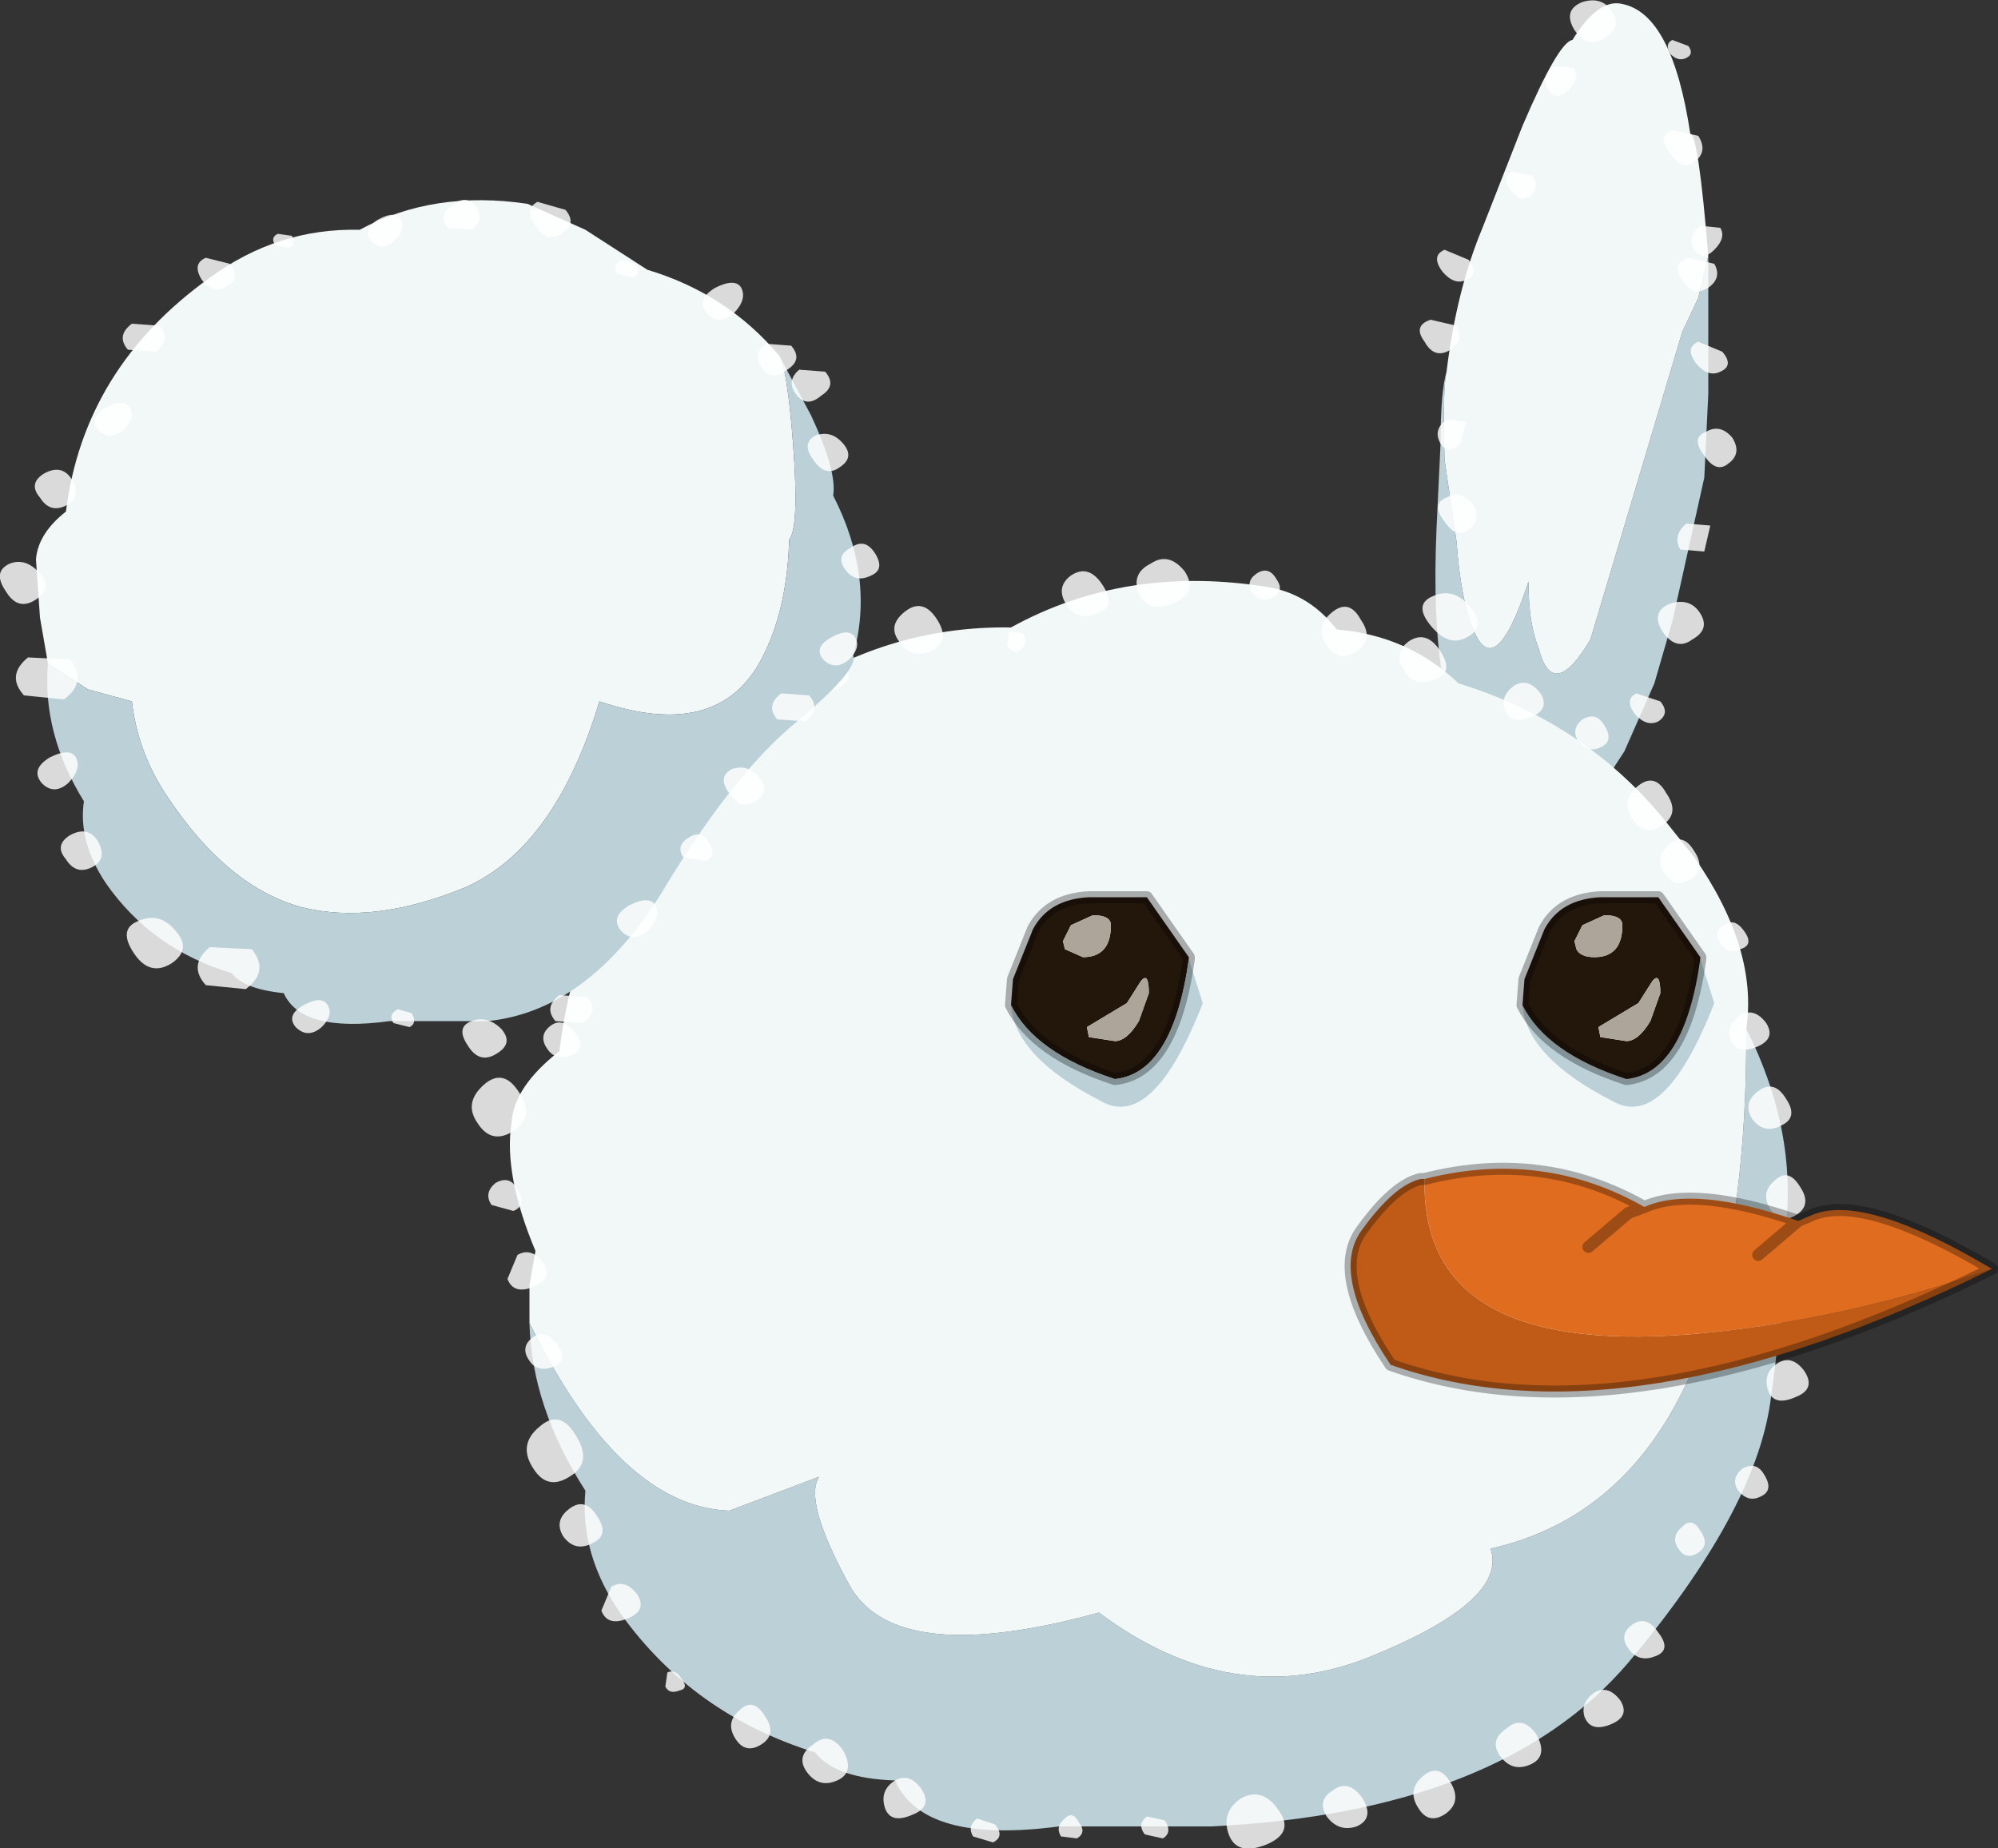 <?xml version="1.0" encoding="UTF-8" standalone="no"?>
<svg xmlns:xlink="http://www.w3.org/1999/xlink" height="46.25px" width="50.0px" xmlns="http://www.w3.org/2000/svg">
  <rect width="100%" height="100%" fill="#333333" stroke="none"/>
  <g transform="matrix(1.0, 0.0, 0.0, 1.0, 29.45, 45.55)">
    <use height="46.25" transform="matrix(1.0, 0.0, 0.0, 1.0, -29.45, -45.55)" width="50.0" xlink:href="#decoration201-shape0"/>
  </g>
  <defs>
    <g id="decoration201-shape0" transform="matrix(1.0, 0.0, 0.0, 1.0, 29.45, 45.55)">
      <path d="M6.75 -36.25 Q6.65 -35.85 6.7 -34.05 L7.0 -32.0 Q7.1 -30.6 7.4 -29.85 7.95 -28.4 8.8 -31.0 8.8 -29.95 9.05 -29.35 9.4 -27.95 10.35 -29.55 L12.65 -37.25 13.05 -38.1 13.3 -39.15 13.3 -35.7 13.2 -33.6 12.4 -30.0 11.95 -28.45 11.2 -26.75 10.35 -25.45 Q10.0 -24.95 8.3 -26.6 6.6 -28.25 6.65 -28.6 6.4 -30.1 6.5 -32.35 L6.6 -34.45 Q6.6 -35.75 6.75 -36.25" fill="#bbd1d7" fill-rule="evenodd" stroke="none"/>
      <path d="M6.75 -36.25 Q7.0 -38.3 7.65 -39.85 L8.65 -42.4 Q9.55 -44.5 9.9 -44.55 10.55 -45.6 11.15 -45.45 12.4 -45.2 12.85 -42.2 13.05 -42.2 13.3 -39.15 L13.05 -38.1 12.65 -37.25 10.35 -29.55 Q9.4 -27.95 9.05 -29.35 8.8 -29.95 8.8 -31.0 7.95 -28.4 7.4 -29.85 7.1 -30.6 7.0 -32.0 L6.7 -34.05 Q6.65 -35.85 6.75 -36.25" fill="#f2f7f8" fill-rule="evenodd" stroke="none"/>
      <path d="M12.35 -41.7 Q12.0 -42.15 12.4 -42.3 L13.05 -42.15 Q13.3 -41.75 12.95 -41.5 12.65 -41.25 12.35 -41.7 M12.35 -44.2 Q12.2 -44.45 12.4 -44.55 L12.8 -44.4 Q12.95 -44.2 12.75 -44.1 12.55 -44.0 12.35 -44.2 M12.95 -39.3 Q12.75 -39.65 13.1 -39.9 L13.6 -39.85 Q13.75 -39.6 13.45 -39.3 13.15 -39.0 12.95 -39.3 M12.65 -38.55 Q12.35 -38.95 12.8 -39.1 L13.45 -38.95 Q13.65 -38.6 13.3 -38.35 12.9 -38.1 12.65 -38.55 M13.0 -36.45 Q12.7 -36.85 13.05 -37.0 L13.65 -36.75 Q13.95 -36.4 13.6 -36.25 13.3 -36.1 13.0 -36.45 M13.35 -32.4 L13.2 -31.75 12.6 -31.8 Q12.4 -32.15 12.75 -32.45 L13.35 -32.4 M13.2 -34.15 Q12.85 -34.6 13.25 -34.75 13.6 -34.95 13.9 -34.6 14.15 -34.2 13.8 -33.95 13.5 -33.7 13.2 -34.15 M12.15 -29.75 Q11.85 -30.25 12.35 -30.45 12.85 -30.6 13.1 -30.2 13.35 -29.8 12.9 -29.55 12.5 -29.25 12.15 -29.75 M12.05 -27.5 Q11.75 -27.35 11.45 -27.7 11.2 -28.05 11.5 -28.2 L12.1 -28.0 Q12.35 -27.7 12.05 -27.5 M10.7 -44.6 Q10.3 -44.3 9.95 -44.8 9.65 -45.3 10.15 -45.5 10.65 -45.65 10.9 -45.25 11.15 -44.85 10.7 -44.6 M8.9 -41.15 Q9.1 -40.85 8.85 -40.65 8.6 -40.45 8.35 -40.8 8.1 -41.15 8.4 -41.25 L8.9 -41.15 M9.8 -43.3 Q9.5 -43.0 9.3 -43.3 9.1 -43.65 9.45 -43.9 L9.95 -43.85 Q10.1 -43.6 9.8 -43.3 M6.35 -37.55 L7.0 -37.4 Q7.2 -37.05 6.85 -36.8 6.45 -36.55 6.2 -37.0 5.9 -37.4 6.35 -37.55 M7.25 -35.0 L7.1 -34.45 Q6.8 -34.15 6.6 -34.45 6.4 -34.8 6.75 -35.05 L7.25 -35.0 M7.25 -38.55 Q6.95 -38.4 6.65 -38.75 6.35 -39.15 6.7 -39.3 L7.3 -39.05 Q7.6 -38.7 7.25 -38.55 M6.7 -32.5 Q6.35 -32.95 6.75 -33.1 7.1 -33.3 7.4 -32.95 7.65 -32.55 7.3 -32.3 7.0 -32.05 6.7 -32.5 M7.25 -29.6 Q6.8 -29.35 6.35 -29.9 5.9 -30.45 6.45 -30.65 6.95 -30.85 7.35 -30.35 7.75 -29.85 7.25 -29.6 M7.4 -28.1 Q7.65 -27.75 7.25 -27.45 6.85 -27.2 6.55 -27.7 6.25 -28.15 6.7 -28.3 7.2 -28.45 7.4 -28.1 M8.2 -26.05 Q8.0 -26.4 8.35 -26.7 L8.95 -26.65 Q9.1 -26.35 8.8 -26.0 L8.2 -26.05 M10.3 -25.0 Q9.85 -25.55 10.35 -25.8 10.85 -26.05 11.2 -25.55 11.55 -25.05 11.1 -24.75 10.7 -24.4 10.3 -25.0" fill="#ffffff" fill-opacity="0.82" fill-rule="evenodd" stroke="none"/>
      <path d="M-16.2 -12.45 Q-13.95 -7.85 -11.2 -7.75 L-8.95 -8.6 Q-9.35 -8.0 -8.2 -5.9 -7.05 -3.8 -1.95 -5.2 1.4 -2.7 4.85 -4.1 8.3 -5.5 7.85 -6.8 14.3 -8.25 14.25 -19.8 L14.4 -19.5 Q15.75 -16.6 15.05 -13.8 15.25 -13.25 14.85 -10.45 14.45 -7.7 11.3 -3.95 8.1 -0.2 0.85 0.15 L-2.95 0.15 Q-6.35 0.6 -7.05 -1.0 -8.55 -1.05 -9.05 -1.7 -12.1 -2.65 -13.9 -5.15 -14.95 -6.65 -14.8 -8.25 -16.15 -10.35 -16.2 -12.45" fill="#bbd1d7" fill-rule="evenodd" stroke="none"/>
      <path d="M-16.2 -12.45 L-16.2 -13.4 -16.05 -14.25 Q-16.85 -16.15 -16.65 -17.45 -16.6 -18.35 -15.45 -19.25 -14.8 -24.7 -9.95 -28.05 -7.3 -29.9 -4.15 -29.85 -1.25 -31.45 2.35 -30.85 3.35 -30.65 4.0 -29.8 5.8 -29.65 7.05 -28.45 10.15 -27.5 12.15 -25.1 L12.95 -24.1 Q14.55 -21.8 14.25 -19.8 14.3 -8.25 7.85 -6.8 8.3 -5.5 4.85 -4.1 1.4 -2.7 -1.95 -5.2 -7.05 -3.8 -8.2 -5.9 -9.35 -8.0 -8.95 -8.6 L-11.2 -7.75 Q-13.95 -7.85 -16.2 -12.45" fill="#f2f7f8" fill-rule="evenodd" stroke="none"/>
      <path d="M12.15 -24.9 Q11.7 -24.6 11.4 -25.05 11.1 -25.5 11.5 -25.85 11.95 -26.25 12.25 -25.7 12.6 -25.2 12.15 -24.9 M12.85 -23.55 Q12.45 -23.3 12.2 -23.7 11.95 -24.1 12.3 -24.4 12.65 -24.75 12.95 -24.25 13.25 -23.8 12.85 -23.55 M13.6 -21.95 Q13.4 -22.25 13.7 -22.4 13.95 -22.6 14.2 -22.25 14.45 -21.9 14.1 -21.8 13.8 -21.65 13.6 -21.95 M14.1 -20.15 Q14.45 -20.35 14.75 -19.95 15.0 -19.55 14.5 -19.35 14.0 -19.15 13.85 -19.55 13.75 -19.9 14.1 -20.15 M14.4 -17.55 Q14.15 -17.95 14.55 -18.25 14.95 -18.55 15.25 -18.05 15.55 -17.6 15.15 -17.4 14.7 -17.15 14.4 -17.55 M15.5 -15.15 Q15.1 -14.9 14.85 -15.3 14.6 -15.7 14.95 -16.0 15.3 -16.35 15.6 -15.85 15.9 -15.4 15.5 -15.15 M15.3 -13.3 Q14.9 -13.15 14.7 -13.45 14.45 -13.8 14.8 -14.05 15.1 -14.25 15.4 -13.85 15.7 -13.45 15.3 -13.3 M14.8 -10.75 Q14.65 -11.2 15.05 -11.45 15.4 -11.65 15.7 -11.25 16.0 -10.8 15.5 -10.6 14.95 -10.35 14.8 -10.75 M14.6 -8.1 Q14.3 -7.95 14.05 -8.25 13.85 -8.55 14.15 -8.8 14.5 -9.0 14.7 -8.65 14.95 -8.25 14.6 -8.1 M13.1 -7.25 Q13.35 -6.9 13.05 -6.7 12.75 -6.5 12.55 -6.8 12.35 -7.1 12.65 -7.35 12.9 -7.6 13.1 -7.25 M11.95 -4.1 Q11.55 -3.95 11.3 -4.3 11.05 -4.65 11.4 -4.9 11.75 -5.15 12.05 -4.7 12.4 -4.25 11.95 -4.1 M-0.95 -30.7 Q-1.15 -31.2 -0.65 -31.45 -0.2 -31.75 0.2 -31.25 0.55 -30.7 -0.1 -30.45 -0.75 -30.2 -0.95 -30.7 M-2.75 -30.4 Q-3.05 -30.85 -2.65 -31.15 -2.2 -31.45 -1.85 -30.9 -1.5 -30.35 -2.0 -30.2 -2.5 -30.0 -2.75 -30.4 M-4.25 -29.4 L-4.2 -29.75 -3.85 -29.7 Q-3.7 -29.45 -3.9 -29.3 -4.1 -29.15 -4.25 -29.4 M-6.95 -29.5 Q-7.25 -29.9 -6.8 -30.25 -6.35 -30.6 -6.0 -30.05 -5.65 -29.5 -6.15 -29.25 -6.65 -29.05 -6.95 -29.5 M3.85 -30.2 Q4.3 -30.6 4.6 -30.05 4.95 -29.55 4.5 -29.25 4.05 -28.95 3.75 -29.4 3.45 -29.85 3.85 -30.2 M1.9 -30.7 Q1.7 -31.0 2.0 -31.2 2.3 -31.4 2.5 -31.05 2.7 -30.75 2.4 -30.6 2.1 -30.45 1.9 -30.7 M6.6 -29.25 Q6.95 -28.7 6.45 -28.55 5.95 -28.35 5.7 -28.75 5.4 -29.2 5.8 -29.5 6.25 -29.8 6.6 -29.25 M10.6 -26.85 Q10.3 -26.7 10.05 -27.0 9.85 -27.3 10.15 -27.55 10.5 -27.75 10.7 -27.4 10.95 -27.0 10.6 -26.85 M8.85 -27.6 Q8.35 -27.4 8.2 -27.8 8.1 -28.15 8.45 -28.4 8.8 -28.6 9.1 -28.2 9.35 -27.8 8.85 -27.6 M-13.9 -24.35 Q-13.5 -24.7 -13.15 -24.2 -12.85 -23.65 -13.3 -23.45 -13.75 -23.25 -14.05 -23.65 -14.35 -24.05 -13.9 -24.35 M-9.2 -28.5 L-8.95 -29.1 Q-8.6 -29.3 -8.3 -28.9 -8.05 -28.5 -8.55 -28.3 -9.05 -28.1 -9.2 -28.5 M-11.0 -27.3 Q-11.3 -27.15 -11.5 -27.45 -11.7 -27.75 -11.4 -27.9 L-10.9 -27.75 Q-10.65 -27.4 -11.0 -27.3 M-12.35 -26.05 Q-12.05 -25.6 -12.45 -25.35 -12.85 -25.1 -13.1 -25.5 -13.35 -25.9 -13.0 -26.2 -12.65 -26.55 -12.35 -26.05 M-15.0 -21.6 L-14.85 -22.0 -14.45 -21.9 Q-14.3 -21.65 -14.6 -21.5 -14.9 -21.4 -15.0 -21.6 M-15.05 -19.7 Q-14.75 -19.3 -15.15 -19.15 -15.55 -19.0 -15.75 -19.3 -16.0 -19.65 -15.65 -19.9 -15.35 -20.1 -15.05 -19.7 M-16.6 -17.25 Q-17.15 -16.9 -17.5 -17.45 -17.85 -17.95 -17.35 -18.4 -16.85 -18.85 -16.45 -18.2 -16.05 -17.6 -16.6 -17.25 M-17.15 -15.4 Q-17.35 -15.7 -17.05 -15.95 -16.7 -16.15 -16.5 -15.8 -16.25 -15.4 -16.6 -15.25 L-17.15 -15.4 M-16.75 -13.55 L-16.5 -14.15 Q-16.15 -14.35 -15.85 -13.95 -15.6 -13.55 -16.1 -13.35 -16.6 -13.15 -16.75 -13.55 M-16.1 -12.1 Q-15.8 -12.3 -15.5 -11.9 -15.2 -11.5 -15.6 -11.35 -16.0 -11.2 -16.2 -11.5 -16.45 -11.85 -16.1 -12.1 M-15.2 -7.8 Q-14.8 -8.1 -14.5 -7.6 -14.2 -7.15 -14.6 -6.95 -15.05 -6.7 -15.35 -7.1 -15.6 -7.5 -15.2 -7.8 M-15.2 -8.6 Q-15.75 -8.25 -16.1 -8.8 -16.5 -9.4 -15.95 -9.85 -15.45 -10.3 -15.05 -9.65 -14.6 -8.95 -15.2 -8.6 M-14.15 -5.85 Q-13.8 -6.05 -13.5 -5.65 -13.25 -5.25 -13.75 -5.05 -14.25 -4.85 -14.4 -5.25 L-14.15 -5.85 M-9.1 -1.9 Q-8.7 -2.25 -8.35 -1.75 -8.05 -1.2 -8.5 -1.0 -8.95 -0.8 -9.25 -1.2 -9.55 -1.6 -9.1 -1.9 M-10.4 -1.9 Q-10.8 -1.65 -11.05 -2.05 -11.3 -2.45 -10.95 -2.75 -10.6 -3.1 -10.3 -2.6 -10.0 -2.15 -10.4 -1.9 M-12.45 -3.25 Q-12.7 -3.15 -12.8 -3.35 L-12.75 -3.7 Q-12.55 -3.8 -12.4 -3.55 -12.2 -3.3 -12.45 -3.25 M-6.6 -0.15 Q-7.15 0.1 -7.3 -0.3 -7.45 -0.75 -7.05 -1.0 -6.7 -1.2 -6.4 -0.8 -6.1 -0.35 -6.6 -0.15 M-4.6 0.55 L-5.1 0.4 Q-5.25 0.15 -5.0 -0.05 L-4.55 0.1 Q-4.3 0.4 -4.6 0.55 M-2.9 0.4 Q-3.05 0.15 -2.8 -0.05 -2.6 -0.25 -2.45 0.05 -2.25 0.3 -2.5 0.45 L-2.9 0.4 M-0.8 0.35 Q-1.0 0.1 -0.75 -0.1 L-0.3 0.0 Q-0.1 0.3 -0.35 0.45 L-0.8 0.35 M1.6 -0.55 Q2.15 -0.85 2.55 -0.25 2.95 0.3 2.25 0.6 1.5 0.9 1.3 0.35 1.1 -0.2 1.6 -0.55 M3.75 -0.1 Q3.5 -0.5 3.9 -0.75 4.3 -1.05 4.65 -0.55 4.95 -0.05 4.5 0.15 4.05 0.3 3.75 -0.1 M6.15 -1.1 Q6.55 -1.45 6.85 -0.95 7.15 -0.45 6.7 -0.15 6.3 0.1 6.05 -0.3 5.75 -0.75 6.15 -1.1 M10.2 -2.6 Q10.1 -2.95 10.45 -3.2 10.8 -3.4 11.1 -3.0 11.35 -2.6 10.85 -2.4 10.35 -2.2 10.2 -2.6 M8.1 -1.6 Q7.8 -2.0 8.25 -2.3 8.65 -2.65 9.0 -2.15 9.3 -1.6 8.85 -1.4 8.4 -1.2 8.1 -1.6" fill="#ffffff" fill-opacity="0.82" fill-rule="evenodd" stroke="none"/>
      <path d="M-28.25 -28.95 L-28.45 -30.1 -28.55 -31.55 Q-28.5 -32.2 -27.8 -32.75 -27.35 -36.35 -24.2 -38.6 -22.5 -39.85 -20.45 -39.8 -18.6 -40.8 -16.25 -40.45 L-14.8 -39.8 -13.25 -38.8 Q-11.25 -38.2 -9.95 -36.65 -9.75 -36.35 -9.6 -34.4 -9.45 -32.35 -9.7 -32.05 -9.75 -30.4 -10.3 -29.25 -11.35 -26.95 -14.45 -28.0 -15.55 -24.35 -17.8 -23.35 -20.1 -22.4 -21.9 -22.85 -23.75 -23.35 -25.25 -25.6 -26.0 -26.7 -26.15 -28.0 L-27.25 -28.3 -28.25 -28.95" fill="#f2f7f8" fill-rule="evenodd" stroke="none"/>
      <path d="M-9.95 -36.65 L-9.15 -35.15 Q-8.5 -33.75 -8.6 -33.15 -7.55 -31.1 -8.1 -29.15 -7.95 -28.8 -9.5 -27.5 -11.1 -26.2 -12.9 -23.2 -14.75 -20.25 -17.25 -20.0 L-19.7 -20.0 Q-21.9 -19.7 -22.35 -20.7 -23.35 -20.8 -23.65 -21.2 -25.65 -21.8 -26.8 -23.45 -27.5 -24.5 -27.35 -25.5 -28.4 -27.2 -28.25 -28.95 L-27.25 -28.3 -26.15 -28.0 Q-26.0 -26.7 -25.25 -25.6 -23.75 -23.35 -21.9 -22.85 -20.1 -22.4 -17.8 -23.35 -15.55 -24.35 -14.45 -28.0 -11.35 -26.95 -10.3 -29.25 -9.75 -30.4 -9.7 -32.05 -9.45 -32.35 -9.6 -34.4 -9.75 -36.35 -9.95 -36.65" fill="#bbd1d7" fill-rule="evenodd" stroke="none"/>
      <path d="M-8.45 -33.85 Q-8.8 -33.6 -9.1 -34.05 -9.4 -34.45 -9.05 -34.65 -8.65 -34.8 -8.35 -34.45 -8.05 -34.1 -8.45 -33.85 M-8.3 -31.3 Q-8.55 -31.65 -8.15 -31.85 -7.8 -32.1 -7.55 -31.7 -7.3 -31.3 -7.65 -31.15 -8.05 -30.95 -8.3 -31.3 M-8.2 -29.05 Q-8.55 -28.75 -8.85 -29.05 -9.1 -29.35 -8.65 -29.6 -8.2 -29.85 -8.05 -29.6 -7.9 -29.35 -8.2 -29.05 M-13.9 -39.05 L-13.55 -38.95 Q-13.4 -38.7 -13.6 -38.6 L-14.0 -38.7 Q-14.15 -38.9 -13.9 -39.05 M-15.4 -39.7 Q-15.75 -39.45 -16.05 -39.9 -16.35 -40.3 -16.0 -40.5 L-15.3 -40.3 Q-15.0 -39.95 -15.4 -39.7 M-18.25 -39.85 Q-18.5 -40.15 -18.15 -40.4 -17.8 -40.7 -17.55 -40.4 -17.3 -40.05 -17.65 -39.8 L-18.25 -39.85 M-11.75 -37.7 Q-12.05 -38.05 -11.55 -38.35 -11.05 -38.6 -10.9 -38.35 -10.75 -38.05 -11.1 -37.7 -11.45 -37.4 -11.75 -37.7 M-9.5 -35.65 Q-9.8 -36.0 -9.45 -36.3 L-8.8 -36.25 Q-8.5 -35.9 -8.9 -35.65 -9.25 -35.35 -9.5 -35.65 M-10.35 -36.3 Q-10.65 -36.65 -10.3 -36.95 L-9.65 -36.9 Q-9.35 -36.55 -9.75 -36.3 -10.1 -36.0 -10.35 -36.3 M-26.2 -35.35 Q-26.05 -35.1 -26.35 -34.8 -26.7 -34.5 -27.0 -34.8 -27.25 -35.1 -26.8 -35.35 -26.35 -35.6 -26.2 -35.35 M-26.25 -36.8 Q-26.55 -37.15 -26.15 -37.45 L-25.45 -37.4 Q-25.15 -37.05 -25.55 -36.75 L-26.25 -36.8 M-24.4 -38.55 Q-24.65 -38.95 -24.3 -39.1 L-23.7 -38.95 Q-23.4 -38.6 -23.75 -38.4 -24.1 -38.15 -24.4 -38.55 M-19.6 -39.5 Q-19.9 -39.25 -20.15 -39.5 -20.4 -39.8 -20.0 -40.05 -19.55 -40.3 -19.4 -40.05 -19.3 -39.8 -19.6 -39.5 M-22.2 -39.35 L-22.55 -39.4 Q-22.7 -39.6 -22.5 -39.7 L-22.15 -39.65 Q-22.0 -39.45 -22.2 -39.35 M-27.8 -32.9 Q-28.2 -32.7 -28.45 -33.1 -28.75 -33.45 -28.35 -33.7 -27.9 -33.95 -27.65 -33.55 -27.4 -33.1 -27.8 -32.9 M-28.55 -30.55 Q-29.0 -30.25 -29.3 -30.75 -29.65 -31.25 -29.2 -31.45 -28.8 -31.6 -28.45 -31.2 -28.1 -30.85 -28.55 -30.55 M-27.7 -29.05 Q-27.25 -28.5 -27.85 -28.05 L-28.85 -28.15 Q-29.3 -28.65 -28.75 -29.1 L-27.7 -29.05 M-27.8 -24.05 Q-28.1 -24.4 -27.7 -24.65 -27.25 -24.9 -27.0 -24.5 -26.75 -24.05 -27.15 -23.85 -27.55 -23.65 -27.8 -24.05 M-28.4 -25.95 Q-28.7 -26.3 -28.2 -26.6 -27.7 -26.85 -27.55 -26.6 -27.4 -26.3 -27.75 -25.95 -28.1 -25.65 -28.4 -25.95 M-10.0 -27.55 Q-10.3 -27.9 -9.9 -28.2 L-9.2 -28.15 Q-8.9 -27.8 -9.3 -27.5 L-10.0 -27.55 M-11.15 -26.3 Q-10.75 -26.45 -10.45 -26.1 -10.15 -25.75 -10.55 -25.5 -10.9 -25.25 -11.2 -25.7 -11.5 -26.1 -11.15 -26.3 M-12.35 -24.1 Q-12.55 -24.4 -12.2 -24.6 -11.9 -24.8 -11.7 -24.45 -11.5 -24.15 -11.8 -24.0 L-12.35 -24.1 M-13.05 -22.9 Q-12.9 -22.6 -13.25 -22.25 -13.6 -21.95 -13.9 -22.25 -14.2 -22.6 -13.7 -22.9 -13.2 -23.15 -13.05 -22.9 M-17.0 -19.2 Q-17.45 -18.9 -17.75 -19.4 -18.05 -19.85 -17.65 -20.0 -17.25 -20.15 -16.9 -19.8 -16.6 -19.45 -17.0 -19.2 M-14.85 -19.95 L-15.55 -20.0 Q-15.85 -20.35 -15.45 -20.65 L-14.75 -20.6 Q-14.45 -20.25 -14.85 -19.95 M-19.2 -19.85 L-19.6 -19.95 Q-19.75 -20.15 -19.5 -20.3 L-19.15 -20.2 Q-19.0 -19.95 -19.2 -19.85 M-23.3 -20.8 L-24.3 -20.9 Q-24.75 -21.4 -24.2 -21.85 L-23.15 -21.8 Q-22.7 -21.25 -23.3 -20.8 M-21.4 -19.85 Q-21.75 -19.55 -22.05 -19.85 -22.3 -20.15 -21.85 -20.4 -21.4 -20.65 -21.25 -20.4 -21.1 -20.15 -21.4 -19.85 M-26.1 -21.7 Q-26.5 -22.3 -26.0 -22.5 -25.45 -22.75 -25.05 -22.25 -24.65 -21.8 -25.15 -21.45 -25.7 -21.1 -26.1 -21.7" fill="#ffffff" fill-opacity="0.82" fill-rule="evenodd" stroke="none"/>
      <path d="M20.4 -13.8 Q11.3 -9.3 5.35 -11.4 3.8 -13.7 4.65 -14.8 5.45 -15.9 6.1 -16.05 L6.2 -16.05 Q6.1 -11.5 13.25 -12.2 16.8 -12.55 20.4 -13.8" fill="#c05b17" fill-rule="evenodd" stroke="none"/>
      <path d="M15.55 -15.0 L14.55 -14.15 15.55 -15.0 15.9 -15.15 Q17.2 -15.7 20.4 -13.8 16.8 -12.55 13.25 -12.2 6.1 -11.5 6.2 -16.05 9.15 -16.8 11.7 -15.35 12.95 -15.9 15.55 -15.0 M10.3 -14.35 L11.3 -15.2 11.7 -15.35 11.3 -15.2 10.3 -14.35" fill="#df6c1f" fill-rule="evenodd" stroke="none"/>
      <path d="M14.55 -14.15 L15.55 -15.0 Q12.95 -15.9 11.7 -15.35 L11.3 -15.2 10.3 -14.35 M15.55 -15.0 L15.9 -15.15 Q17.2 -15.7 20.4 -13.8 11.3 -9.3 5.35 -11.4 3.8 -13.7 4.65 -14.8 5.45 -15.9 6.1 -16.05 L6.2 -16.05 Q9.15 -16.8 11.7 -15.35" fill="none" stroke="#000000" stroke-linecap="round" stroke-linejoin="round" stroke-opacity="0.298" stroke-width="0.3"/>
      <path d="M8.65 -20.4 Q9.25 -19.2 11.25 -18.55 12.7 -18.7 13.1 -21.55 L13.45 -20.45 Q12.2 -17.25 10.9 -18.0 8.75 -19.1 8.65 -20.4" fill="#bbd1d7" fill-rule="evenodd" stroke="none"/>
      <path d="M8.65 -20.4 L8.7 -21.05 9.2 -22.3 Q9.6 -23.05 10.6 -23.1 L12.05 -23.1 13.1 -21.6 13.1 -21.55 Q12.7 -18.7 11.25 -18.55 9.25 -19.2 8.65 -20.4 M9.95 -22.0 L10.0 -21.8 Q10.1 -21.6 10.45 -21.6 11.15 -21.6 11.15 -22.4 11.15 -22.65 10.7 -22.65 L10.15 -22.4 9.95 -22.0 M11.85 -20.0 L12.1 -20.7 Q12.1 -21.25 11.9 -21.0 L11.55 -20.45 10.55 -19.85 10.6 -19.6 11.25 -19.5 Q11.55 -19.5 11.85 -20.0" fill="#23170b" fill-rule="evenodd" stroke="none"/>
      <path d="M11.85 -20.0 Q11.55 -19.5 11.25 -19.5 L10.6 -19.6 10.55 -19.85 11.55 -20.45 11.9 -21.0 Q12.1 -21.25 12.1 -20.7 L11.85 -20.0 M9.95 -22.0 L10.15 -22.4 10.7 -22.65 Q11.15 -22.65 11.15 -22.4 11.15 -21.6 10.45 -21.6 10.1 -21.6 10.0 -21.8 L9.95 -22.0" fill="#ada49a" fill-rule="evenodd" stroke="none"/>
      <path d="M13.1 -21.55 L13.1 -21.6 12.05 -23.1 10.6 -23.1 Q9.6 -23.05 9.2 -22.3 L8.7 -21.05 8.65 -20.4 Q9.25 -19.2 11.25 -18.55 12.7 -18.7 13.1 -21.55 Z" fill="none" stroke="#000000" stroke-linecap="round" stroke-linejoin="round" stroke-opacity="0.302" stroke-width="0.3"/>
      <path d="M-4.15 -20.4 L-4.1 -21.05 -3.6 -22.3 Q-3.2 -23.05 -2.2 -23.1 L-0.75 -23.1 0.3 -21.6 0.3 -21.55 Q-0.1 -18.7 -1.55 -18.55 -3.55 -19.2 -4.15 -20.4 M-2.65 -22.4 L-2.85 -22.0 -2.8 -21.8 -2.35 -21.6 Q-1.65 -21.6 -1.65 -22.4 -1.65 -22.65 -2.1 -22.65 L-2.65 -22.4 M-0.7 -20.7 Q-0.7 -21.25 -0.9 -21.0 L-1.25 -20.45 -2.25 -19.85 -2.2 -19.6 -1.55 -19.5 Q-1.25 -19.5 -0.95 -20.0 L-0.7 -20.7" fill="#23170b" fill-rule="evenodd" stroke="none"/>
      <path d="M-0.7 -20.7 L-0.95 -20.0 Q-1.25 -19.5 -1.55 -19.5 L-2.2 -19.6 -2.25 -19.85 -1.25 -20.45 -0.9 -21.0 Q-0.7 -21.25 -0.7 -20.7 M-2.65 -22.4 L-2.1 -22.65 Q-1.65 -22.65 -1.65 -22.4 -1.65 -21.6 -2.35 -21.6 L-2.8 -21.8 -2.85 -22.0 -2.65 -22.4" fill="#ada49a" fill-rule="evenodd" stroke="none"/>
      <path d="M-4.15 -20.4 Q-3.55 -19.2 -1.55 -18.55 -0.1 -18.7 0.3 -21.55 L0.65 -20.45 Q-0.6 -17.25 -1.9 -18.0 -4.05 -19.1 -4.15 -20.4" fill="#bbd1d7" fill-rule="evenodd" stroke="none"/>
      <path d="M0.3 -21.55 L0.3 -21.6 -0.75 -23.1 -2.2 -23.1 Q-3.2 -23.05 -3.6 -22.3 L-4.1 -21.05 -4.15 -20.4 Q-3.55 -19.2 -1.55 -18.55 -0.1 -18.7 0.3 -21.55 Z" fill="none" stroke="#000000" stroke-linecap="round" stroke-linejoin="round" stroke-opacity="0.302" stroke-width="0.3"/>
    </g>
  </defs>
</svg>
